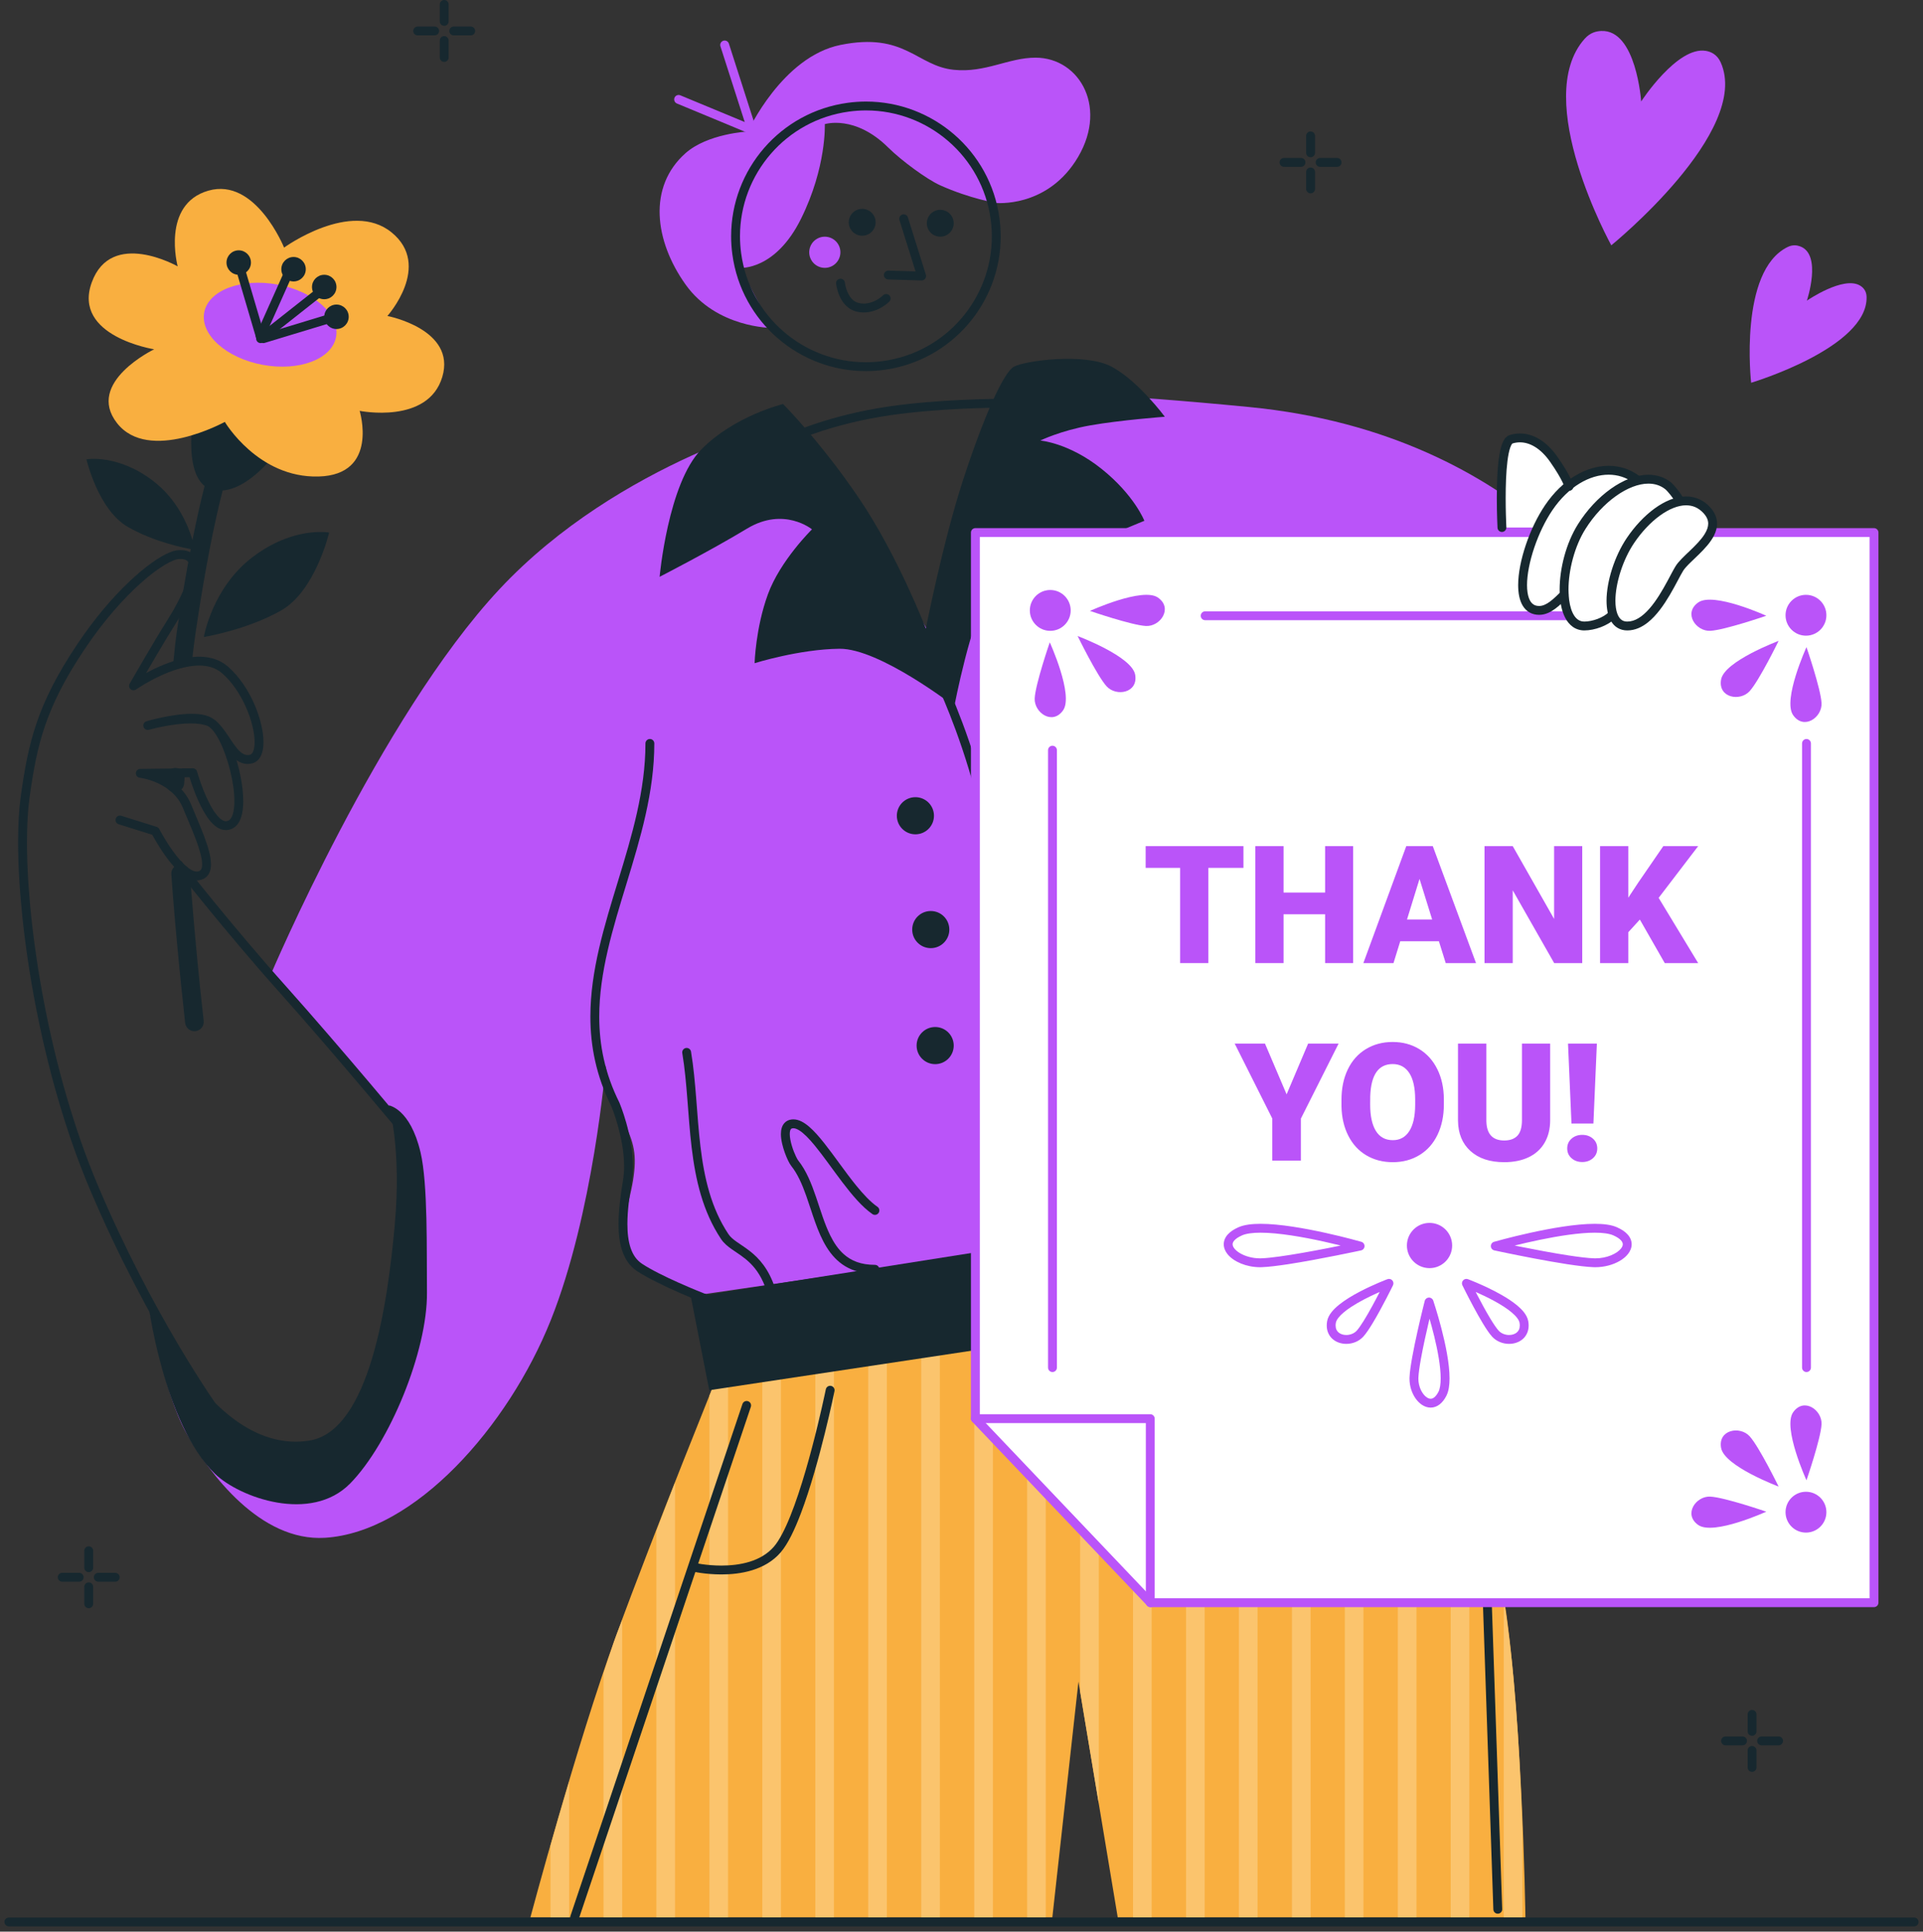 <svg width="217" height="218" viewBox="0 0 217 218" fill="none" xmlns="http://www.w3.org/2000/svg">
<rect x="0" y="0" width="217" height="218" fill="#333333" stroke="none"/>
<path d="M1 217.411H216C216.276 217.411 216.5 217.187 216.5 216.91C216.5 216.634 216.276 216.41 216 216.41H1C0.724 216.41 0.5 216.634 0.5 216.91C0.5 217.187 0.724 217.411 1 217.411Z" fill="#17282F"/>
<path d="M147.391 15.335V17.249C147.391 17.525 147.615 17.75 147.891 17.75C148.168 17.75 148.392 17.525 148.392 17.249V15.335C148.392 15.059 148.168 14.835 147.891 14.835C147.615 14.835 147.391 15.059 147.391 15.335Z" fill="#17282F"/>
<path d="M147.391 19.407V21.321C147.391 21.597 147.615 21.822 147.891 21.822C148.168 21.822 148.392 21.597 148.392 21.321V19.407C148.392 19.131 148.168 18.907 147.891 18.907C147.615 18.907 147.391 19.131 147.391 19.407Z" fill="#17282F"/>
<path d="M144.895 18.829H146.809C147.086 18.829 147.31 18.604 147.31 18.328C147.31 18.051 147.086 17.828 146.809 17.828H144.895C144.619 17.828 144.395 18.051 144.395 18.328C144.395 18.604 144.619 18.829 144.895 18.829Z" fill="#17282F"/>
<path d="M148.969 18.829H150.883C151.159 18.829 151.383 18.604 151.383 18.328C151.383 18.051 151.159 17.828 150.883 17.828H148.969C148.693 17.828 148.469 18.051 148.469 18.328C148.469 18.604 148.693 18.829 148.969 18.829Z" fill="#17282F"/>
<path d="M197.211 193.483V195.397C197.211 195.673 197.435 195.897 197.711 195.897C197.988 195.897 198.212 195.673 198.212 195.397V193.483C198.212 193.207 197.988 192.982 197.711 192.982C197.435 192.982 197.211 193.207 197.211 193.483Z" fill="#17282F"/>
<path d="M197.211 197.554V199.468C197.211 199.745 197.435 199.969 197.711 199.969C197.988 199.969 198.212 199.745 198.212 199.468V197.554C198.212 197.277 197.988 197.054 197.711 197.054C197.435 197.054 197.211 197.277 197.211 197.554Z" fill="#17282F"/>
<path d="M194.719 196.976H196.633C196.909 196.976 197.133 196.751 197.133 196.475C197.133 196.199 196.909 195.975 196.633 195.975H194.719C194.443 195.975 194.219 196.199 194.219 196.475C194.219 196.751 194.443 196.976 194.719 196.976Z" fill="#17282F"/>
<path d="M198.79 196.976H200.703C200.98 196.976 201.204 196.751 201.204 196.475C201.204 196.199 200.98 195.975 200.703 195.975H198.79C198.513 195.975 198.289 196.199 198.289 196.475C198.289 196.751 198.513 196.976 198.79 196.976Z" fill="#17282F"/>
<path d="M9.512 175.015V176.929C9.512 177.206 9.736 177.429 10.012 177.429C10.289 177.429 10.513 177.206 10.513 176.929V175.015C10.513 174.739 10.289 174.515 10.012 174.515C9.736 174.515 9.512 174.739 9.512 175.015Z" fill="#17282F"/>
<path d="M9.512 179.087V181.001C9.512 181.277 9.736 181.501 10.012 181.501C10.289 181.501 10.513 181.277 10.513 181.001V179.087C10.513 178.81 10.289 178.586 10.012 178.586C9.736 178.586 9.512 178.81 9.512 179.087Z" fill="#17282F"/>
<path d="M7.02 178.508H8.934C9.21 178.508 9.434 178.284 9.434 178.008C9.434 177.732 9.21 177.507 8.934 177.507H7.02C6.744 177.507 6.52 177.732 6.52 178.008C6.52 178.284 6.744 178.508 7.02 178.508Z" fill="#17282F"/>
<path d="M11.09 178.508H13.004C13.281 178.508 13.505 178.284 13.505 178.008C13.505 177.732 13.281 177.507 13.004 177.507H11.09C10.814 177.507 10.59 177.732 10.59 178.008C10.59 178.284 10.814 178.508 11.09 178.508Z" fill="#17282F"/>
<path d="M49.625 0.501V2.414C49.625 2.691 49.849 2.915 50.126 2.915C50.402 2.915 50.626 2.691 50.626 2.414V0.501C50.626 0.224 50.402 5.10216e-05 50.126 5.10216e-05C49.849 5.10216e-05 49.625 0.224 49.625 0.501Z" fill="#17282F"/>
<path d="M49.625 4.572V6.486C49.625 6.762 49.849 6.986 50.126 6.986C50.402 6.986 50.626 6.762 50.626 6.486V4.572C50.626 4.296 50.402 4.072 50.126 4.072C49.849 4.072 49.625 4.296 49.625 4.572Z" fill="#17282F"/>
<path d="M47.133 3.994H49.047C49.323 3.994 49.547 3.769 49.547 3.493C49.547 3.217 49.323 2.993 49.047 2.993H47.133C46.857 2.993 46.633 3.217 46.633 3.493C46.633 3.769 46.857 3.994 47.133 3.994Z" fill="#17282F"/>
<path d="M51.204 3.994H53.118C53.394 3.994 53.618 3.769 53.618 3.493C53.618 3.217 53.394 2.993 53.118 2.993H51.204C50.927 2.993 50.703 3.217 50.703 3.493C50.703 3.769 50.927 3.994 51.204 3.994Z" fill="#17282F"/>
<path d="M192.498 5.74C189.26 5.194 185.197 11.451 185.197 11.451C185.197 11.451 184.646 3.309 180.683 3.496C180.138 3.522 179.449 3.671 178.821 4.376C172.735 11.21 181.825 27.686 181.825 27.686C181.825 27.686 197.665 14.827 194.17 7.036C193.762 6.131 193.05 5.833 192.498 5.74Z" fill="#BA54F9"/>
<path d="M209.924 32.247C208.043 31.072 203.895 33.932 203.895 33.932C203.895 33.932 205.648 28.706 203.126 27.802C202.779 27.678 202.31 27.593 201.737 27.872C196.176 30.571 197.607 43.198 197.607 43.198C197.607 43.198 210.809 39.251 210.634 33.487C210.613 32.816 210.244 32.447 209.924 32.247Z" fill="#BA54F9"/>
<path d="M81.37 154.236C81.37 154.236 73.847 172.783 69.475 184.749C65.103 196.715 59.855 216.38 59.855 216.38H118.753L121.698 189.779L126.128 216.38H172.136C172.136 216.38 171.767 190.739 169.322 178.102C166.878 165.465 158.843 143.789 158.843 143.789L81.37 154.236Z" fill="#F9AF40"/>
<mask id="mask0_1715_11789" style="mask-type:luminance" maskUnits="userSpaceOnUse" x="69" y="144" width="103" height="60">
<path d="M123.994 203.575L121.89 190.967V190.919L123.994 203.553V203.575ZM171.265 195.421C171.139 193.554 170.996 191.675 170.832 189.83C171.001 191.693 171.144 193.567 171.265 195.421ZM69.258 185.353C69.329 185.147 69.4 184.947 69.471 184.753C69.524 184.609 69.582 184.454 69.643 184.295C69.587 184.448 69.532 184.599 69.477 184.749C69.404 184.948 69.331 185.15 69.258 185.353ZM81.116 154.866C81.268 154.488 81.371 154.229 81.371 154.229L82.104 154.137L81.372 154.236C81.372 154.236 81.282 154.457 81.116 154.866ZM86.023 153.609V153.604L88.127 153.325L86.023 153.609ZM92.006 152.802V152.799L93.698 152.574L92.006 152.802ZM97.973 151.998V151.993L100.035 151.719L97.973 151.998ZM103.956 151.19V151.188L105.289 151.011L103.956 151.19ZM109.939 150.383L110.621 150.292L109.939 150.384M115.906 149.579V149.577L117.068 149.422L115.906 149.579ZM121.89 148.772L122.348 148.711L121.89 148.772M127.856 147.966L128.663 147.859L127.856 147.968M133.84 147.161L133.916 147.151L133.84 147.161M139.806 146.355L140.255 146.296L139.806 146.356M151.756 144.744L152.042 144.706L151.756 144.745" fill="white"/>
</mask>
<g mask="url(#mask0_1715_11789)">
<path d="M69.258 203.575H171.265V144.706H69.258V203.575Z" fill="white"/>
</g>
<path d="M171.792 216.379H169.688V180.414C170.167 183.418 170.538 186.609 170.83 189.83C170.994 191.675 171.137 193.554 171.263 195.421C171.513 199.218 171.673 202.931 171.792 206.302V216.379ZM165.809 216.379H163.705V157.944C164.415 160.125 165.114 162.407 165.809 164.716V216.379ZM159.842 216.379H157.738V143.939L158.839 143.791C158.839 143.791 159.648 146.133 159.842 146.667V216.379ZM153.859 216.379H151.755V144.744L152.041 144.706L153.859 144.465V216.379ZM147.892 216.379H145.788V145.549L147.892 145.27V216.379ZM141.909 216.379H139.805V146.355L140.253 146.296L141.909 146.075V216.379ZM135.942 216.379H133.838V147.16L133.914 147.15L135.942 146.881V216.379ZM129.959 216.379H127.855V147.966L128.661 147.859L129.959 147.686V216.379ZM118.008 216.379H115.905V149.579L117.067 149.422L118.008 149.297V216.379ZM112.042 216.379H109.938V150.382L110.62 150.292L112.042 150.103V216.379ZM106.059 216.379H103.954V151.19L105.287 151.011L106.059 150.908V216.379ZM100.075 216.379H97.971V151.997L100.034 151.719L100.075 151.714V216.379ZM94.108 216.379H92.004V152.802L93.696 152.574L94.108 152.519V216.379ZM88.126 216.379H86.022V153.609L88.126 153.325V216.379ZM82.158 216.379H80.054V157.516C80.266 156.991 80.796 155.664 81.115 154.866C81.281 154.457 81.37 154.236 81.37 154.236L82.102 154.137L82.158 154.13V216.379ZM76.175 216.379H74.071V172.787C74.806 170.895 75.472 169.098 76.175 167.313V216.379ZM70.209 216.379H68.104V188.846C68.491 187.703 68.877 186.451 69.256 185.353C69.329 185.15 69.402 184.948 69.475 184.749C69.53 184.599 69.586 184.448 69.641 184.295C69.826 183.815 70.038 183.289 70.209 182.83V216.379ZM64.225 216.379H62.121V208.275C62.83 205.752 63.251 204.352 64.225 201.075V216.379ZM123.992 203.553L121.888 190.919V148.771L122.346 148.71L123.992 148.492V203.553Z" fill="#FBC46D"/>
<path d="M83.78 158.455L64.374 216.22C64.286 216.482 64.427 216.766 64.689 216.854C64.951 216.942 65.235 216.801 65.322 216.539L84.729 158.774C84.817 158.512 84.676 158.228 84.414 158.14C84.152 158.052 83.868 158.193 83.78 158.455Z" fill="#17282F"/>
<path d="M78.133 177.356C78.157 177.361 79.565 177.688 81.404 177.688C82.477 177.688 83.698 177.577 84.882 177.212C86.064 176.848 87.217 176.222 88.103 175.19C88.931 174.217 89.678 172.628 90.39 170.754C92.51 165.146 94.165 157.011 94.169 156.999C94.224 156.727 94.049 156.463 93.778 156.408C93.507 156.353 93.243 156.528 93.188 156.798C93.188 156.799 93.143 157.021 93.056 157.421C92.755 158.822 91.959 162.381 90.913 165.96C90.391 167.749 89.806 169.544 89.193 171.07C88.584 172.594 87.933 173.855 87.343 174.538C86.609 175.394 85.641 175.93 84.587 176.256C83.536 176.581 82.407 176.688 81.404 176.688C80.544 176.688 79.777 176.61 79.228 176.532C78.953 176.494 78.734 176.455 78.584 176.426C78.509 176.412 78.451 176.4 78.413 176.392L78.371 176.383L78.36 176.381C78.091 176.318 77.822 176.485 77.759 176.755C77.697 177.024 77.864 177.293 78.133 177.356Z" fill="#17282F"/>
<path d="M167.34 181.018L168.516 215.495C168.525 215.771 168.756 215.987 169.033 215.978C169.309 215.968 169.526 215.737 169.516 215.461L168.341 180.984C168.331 180.707 168.099 180.491 167.823 180.501C167.547 180.51 167.331 180.741 167.34 181.018Z" fill="#17282F"/>
<path d="M89.456 49.874L89.501 49.853C89.984 49.634 94.241 47.761 100.478 46.859C105.897 46.075 112.012 45.999 114.102 46C114.584 46 114.849 46.004 114.85 46.004C115.126 46.008 115.353 45.786 115.357 45.51C115.361 45.234 115.141 45.007 114.864 45.003C114.862 45.003 114.589 44.999 114.102 44.999C111.986 44.999 105.845 45.072 100.335 45.868C93.543 46.852 89.061 48.954 89.03 48.968C88.78 49.086 88.672 49.384 88.79 49.634C88.907 49.884 89.205 49.992 89.456 49.874Z" fill="#17282F"/>
<path d="M89.671 47.168C89.671 47.168 69.89 52.012 56.355 66.503C42.82 80.994 30.496 110.128 30.496 110.128L44.086 125.266C44.086 125.266 47.282 133.554 45.25 143.251C43.218 152.948 41.719 161.571 35.957 164.055C25.98 168.356 16.672 146.746 16.672 146.746C16.672 146.746 18.425 157.168 21.031 161.738C23.637 166.308 29.355 174.007 36.677 173.551C46.793 172.922 57.331 161.046 62.148 149.004C66.965 136.963 68.341 120.277 68.341 120.277C68.341 120.277 68.814 123.542 70.219 126.263C71.624 128.985 71.876 130.405 71.437 133.215C70.999 136.024 69.341 139.948 71.887 142.943C74.433 145.939 79.701 146.019 79.701 146.019L159.216 134.419L147.29 74.596L184.223 70.749C184.223 70.749 172.681 49.012 140.943 45.935C109.203 42.857 113.627 45.55 113.627 45.55L105.163 71.903C105.163 71.903 100.739 64.594 97.662 59.977C94.584 55.36 89.671 47.168 89.671 47.168Z" fill="#BA54F9"/>
<path d="M88.366 45.598C88.366 45.598 82.85 46.931 79.117 50.751C75.383 54.571 74.434 65.098 74.434 65.098C74.434 65.098 80.134 62.175 84.302 59.657C88.469 57.139 91.628 59.74 91.628 59.74C91.628 59.74 88.039 63.26 86.65 67.08C85.26 70.9 85.152 74.847 85.152 74.847C85.152 74.847 90.209 73.262 94.732 73.217C99.254 73.171 107.689 79.708 107.689 79.708C107.689 79.708 109.618 69.728 111.441 67.471C113.264 65.214 129.136 58.776 129.136 58.776C129.136 58.776 128.015 55.891 124.323 52.93C120.631 49.969 117.394 49.72 117.394 49.72C117.394 49.72 119.654 48.605 123.031 48.008C126.407 47.411 131.444 47.033 131.444 47.033C131.444 47.033 128.453 42.989 125.44 41.382C122.428 39.775 115.637 40.716 114.419 41.382C113.2 42.05 110.902 47.324 108.645 54.27C106.387 61.216 104.477 70.939 104.477 70.939C104.477 70.939 101.318 62.723 96.977 56.298C92.636 49.874 88.366 45.598 88.366 45.598Z" fill="#17282F"/>
<path d="M43.868 124.749C43.868 124.749 45.336 129.461 44.544 138.268C43.753 147.074 41.71 161.517 34.896 162.586C23.852 164.318 16.672 146.746 16.672 146.746C16.672 146.746 18.399 160.651 24.266 166.336C27.024 169.009 35.091 171.937 39.52 167.416C43.95 162.895 48.243 152.483 48.18 145.87C48.134 141.101 48.299 133.64 47.455 130.049C46.286 125.08 43.868 124.749 43.868 124.749Z" fill="#17282F"/>
<path d="M20.305 97.552C19.726 97.596 19.291 98.09 19.335 98.669C19.393 99.433 19.439 100.201 19.5 100.955C19.804 104.757 20.143 108.287 20.469 111.458C20.584 112.569 20.891 115.406 20.896 115.453C20.966 116.029 21.487 116.442 22.064 116.373C22.64 116.304 23.053 115.783 22.984 115.206C22.979 115.162 22.67 112.348 22.557 111.245C22.232 108.089 21.906 104.576 21.603 100.79C21.543 100.039 21.48 99.281 21.423 98.522C21.379 97.943 20.884 97.508 20.305 97.552Z" fill="#17282F"/>
<path d="M19.863 86.671C19.284 86.632 18.784 87.077 18.746 87.657C18.733 87.854 18.716 88.045 18.696 88.249C18.641 88.827 19.055 89.344 19.633 89.399C20.212 89.454 20.729 89.024 20.784 88.446C20.805 88.223 20.819 88.006 20.833 87.788C20.872 87.209 20.443 86.709 19.863 86.671Z" fill="#17282F"/>
<path d="M36.449 60.042C35.102 59.998 31.976 60.238 28.525 62.853C23.925 66.338 23.002 71.893 23.002 71.893C23.002 71.893 27.823 71.109 31.715 68.902C35.606 66.694 37.139 60.107 37.139 60.107C37.139 60.107 36.897 60.056 36.449 60.042ZM22.033 45.495C22.033 45.495 20.481 52.766 23.085 54.847C22.647 56.564 22.181 58.637 21.72 60.946C21.241 59.348 20.056 56.378 17.233 54.239C13.238 51.212 9.754 51.839 9.754 51.839C9.754 51.839 11.076 57.566 14.455 59.483C17.492 61.205 20.805 61.836 21.523 61.965C21.025 64.558 20.516 67.509 19.994 71.022C19.824 72.166 19.687 73.388 19.567 74.671L21.654 74.868C21.771 73.621 21.918 72.439 22.082 71.334C23.154 64.113 24.17 59.097 25.123 55.357C28.911 55.046 32.421 49.39 32.421 49.39L22.033 45.495Z" fill="#17282F"/>
<path d="M32.057 27.944C32.057 27.944 28.841 19.976 23.506 21.519C18.171 23.062 20.049 30.061 20.049 30.061C20.049 30.061 12.553 25.794 10.351 31.88C8.148 37.967 17.398 39.42 17.398 39.42C17.398 39.42 9.619 43.152 13.198 47.743C16.777 52.334 25.37 47.616 25.37 47.616C25.37 47.616 29.113 53.965 35.957 53.778C42.801 53.591 40.584 46.368 40.584 46.368C40.584 46.368 48.304 47.928 49.91 42.54C51.515 37.152 43.716 35.66 43.716 35.66C43.716 35.66 48.798 29.98 44.19 26.23C39.582 22.48 32.057 27.944 32.057 27.944Z" fill="#F9AF40"/>
<path d="M23.044 35.265C23.508 32.764 27.216 31.353 31.324 32.116C35.433 32.879 38.387 35.525 37.923 38.026C37.459 40.529 33.752 41.938 29.643 41.175C25.534 40.413 22.58 37.766 23.044 35.265Z" fill="#BA54F9"/>
<path d="M26.513 30.026L28.886 38.085C28.964 38.35 29.242 38.502 29.507 38.424C29.772 38.346 29.924 38.068 29.846 37.802L27.473 29.744C27.395 29.479 27.116 29.327 26.851 29.405C26.586 29.483 26.435 29.761 26.513 30.026Z" fill="#17282F"/>
<path d="M32.285 30.178L28.907 37.74C28.794 37.992 28.907 38.288 29.16 38.401C29.412 38.514 29.708 38.4 29.821 38.148L33.199 30.587C33.312 30.334 33.199 30.039 32.947 29.925C32.694 29.813 32.398 29.926 32.285 30.178Z" fill="#17282F"/>
<path d="M29.717 38.612L36.39 33.346C36.607 33.175 36.644 32.86 36.473 32.643C36.302 32.426 35.987 32.389 35.77 32.56L29.097 37.826C28.88 37.997 28.843 38.312 29.014 38.529C29.185 38.746 29.5 38.783 29.717 38.612Z" fill="#17282F"/>
<path d="M29.872 38.698L38.007 36.231C38.272 36.151 38.422 35.872 38.341 35.608C38.261 35.343 37.982 35.194 37.717 35.274L29.582 37.74C29.317 37.821 29.168 38.1 29.248 38.364C29.328 38.629 29.608 38.778 29.872 38.698Z" fill="#17282F"/>
<path d="M25.559 29.631C25.559 28.869 26.176 28.251 26.939 28.251C27.701 28.251 28.319 28.869 28.319 29.631C28.319 30.393 27.701 31.011 26.939 31.011C26.176 31.011 25.559 30.393 25.559 29.631Z" fill="#17282F"/>
<path d="M31.746 30.383C31.746 29.62 32.364 29.003 33.126 29.003C33.888 29.003 34.506 29.62 34.506 30.383C34.506 31.145 33.888 31.763 33.126 31.763C32.364 31.763 31.746 31.145 31.746 30.383Z" fill="#17282F"/>
<path d="M35.207 32.391C35.207 31.629 35.825 31.011 36.587 31.011C37.349 31.011 37.968 31.629 37.968 32.391C37.968 33.154 37.349 33.772 36.587 33.772C35.825 33.772 35.207 33.154 35.207 32.391Z" fill="#17282F"/>
<path d="M36.59 35.752C36.59 34.991 37.208 34.372 37.97 34.372C38.732 34.372 39.35 34.991 39.35 35.752C39.35 36.515 38.732 37.132 37.97 37.132C37.208 37.132 36.59 36.515 36.59 35.752Z" fill="#17282F"/>
<path d="M46.464 127.873C46.462 127.87 38.557 118.347 32.322 111.367C29.216 107.89 26.275 104.371 24.111 101.722C23.029 100.399 22.142 99.291 21.525 98.516C21.217 98.129 20.976 97.824 20.812 97.617C20.649 97.408 20.563 97.299 20.563 97.298C20.393 97.08 20.079 97.041 19.861 97.212C19.643 97.381 19.604 97.695 19.774 97.914C19.778 97.919 25.335 105.047 31.575 112.033C34.683 115.513 38.214 119.634 40.967 122.884C42.343 124.509 43.525 125.916 44.363 126.917C44.782 127.417 45.115 127.816 45.343 128.09C45.571 128.364 45.694 128.512 45.694 128.512C45.87 128.725 46.186 128.754 46.399 128.577C46.611 128.401 46.641 128.086 46.464 127.873Z" fill="#17282F"/>
<path d="M25.31 159.811C25.31 159.811 25.282 159.773 25.225 159.694C24.369 158.508 17.232 148.426 11.043 133.78C5.548 120.785 3.041 104.786 3.044 95.024C3.044 93.089 3.142 91.4 3.332 90.037C3.752 87.013 4.199 84.485 5.088 81.889C5.978 79.293 7.312 76.616 9.527 73.298C11.736 69.989 14.044 67.435 15.998 65.707C16.974 64.843 17.863 64.187 18.597 63.748C18.963 63.529 19.291 63.364 19.565 63.256C19.839 63.146 20.06 63.095 20.196 63.089C20.251 63.086 20.304 63.085 20.354 63.085C20.588 63.084 20.765 63.117 20.894 63.163C21.086 63.237 21.177 63.323 21.256 63.459C21.333 63.597 21.384 63.806 21.383 64.086C21.384 64.446 21.299 64.908 21.146 65.411C20.689 66.929 19.639 68.801 18.902 69.963C17.348 72.422 14.635 77.153 14.633 77.156C14.517 77.359 14.557 77.617 14.73 77.775C14.903 77.933 15.163 77.949 15.355 77.814L15.395 77.787C15.605 77.643 16.622 76.966 17.968 76.331C19.313 75.693 20.99 75.109 22.47 75.113C23.456 75.115 24.333 75.358 25.049 75.972C26.172 76.938 27.106 78.346 27.746 79.788C28.388 81.228 28.734 82.706 28.732 83.757C28.733 84.225 28.661 84.604 28.553 84.837C28.499 84.954 28.44 85.033 28.383 85.085C28.325 85.137 28.272 85.166 28.196 85.185H28.196C28.102 85.207 28.017 85.217 27.937 85.217C27.653 85.215 27.4 85.099 27.102 84.835C26.661 84.445 26.213 83.742 25.73 83.02C25.241 82.299 24.713 81.548 23.963 81.064C23.322 80.664 22.507 80.564 21.64 80.558C20.479 80.559 19.213 80.771 18.226 80.98C17.24 81.189 16.537 81.397 16.529 81.4C16.265 81.478 16.114 81.756 16.19 82.019C16.267 82.283 16.544 82.436 16.808 82.361C16.808 82.361 16.844 82.351 16.916 82.332C17.421 82.195 19.633 81.641 21.518 81.643C22.263 81.641 22.953 81.733 23.435 81.933C23.548 81.979 23.704 82.086 23.872 82.261C24.169 82.565 24.497 83.063 24.802 83.676C25.726 85.517 26.453 88.39 26.448 90.409C26.449 91.019 26.381 91.549 26.256 91.929C26.194 92.119 26.118 92.271 26.038 92.381C25.958 92.491 25.878 92.559 25.793 92.604C25.676 92.663 25.583 92.683 25.491 92.684C25.356 92.684 25.203 92.636 25.017 92.512C24.693 92.299 24.318 91.848 23.98 91.291C23.47 90.455 23.026 89.392 22.718 88.545C22.564 88.122 22.442 87.751 22.36 87.489C22.318 87.357 22.287 87.252 22.266 87.181C22.245 87.109 22.235 87.074 22.235 87.074C22.173 86.855 21.974 86.706 21.747 86.708L15.826 86.777C15.562 86.78 15.345 86.989 15.332 87.253C15.319 87.516 15.513 87.746 15.776 87.775L15.781 87.776C15.864 87.785 16.808 87.915 17.861 88.413C18.387 88.661 18.94 89 19.431 89.456C19.923 89.912 20.355 90.481 20.653 91.207C21.125 92.357 21.672 93.593 22.096 94.723C22.522 95.85 22.815 96.887 22.81 97.541C22.811 97.834 22.754 98.031 22.684 98.137C22.611 98.241 22.54 98.303 22.324 98.35L22.196 98.362C22.044 98.363 21.855 98.313 21.637 98.2C21.255 98.005 20.808 97.618 20.381 97.142C19.737 96.43 19.128 95.528 18.686 94.811C18.465 94.451 18.285 94.138 18.162 93.915C18.1 93.804 18.052 93.715 18.019 93.655C17.987 93.595 17.972 93.565 17.971 93.564C17.91 93.446 17.804 93.356 17.676 93.317L13.69 92.068C13.426 91.985 13.145 92.132 13.063 92.396C12.98 92.66 13.127 92.941 13.391 93.023L17.377 94.272L17.527 93.794L17.082 94.024C17.089 94.036 17.75 95.318 18.686 96.621C19.155 97.272 19.691 97.93 20.268 98.444C20.558 98.701 20.858 98.924 21.177 99.089C21.494 99.253 21.835 99.362 22.196 99.363C22.301 99.363 22.407 99.354 22.512 99.333H22.512C22.938 99.257 23.313 99.019 23.526 98.678C23.741 98.339 23.81 97.948 23.811 97.541C23.805 96.63 23.47 95.546 23.033 94.372C22.595 93.203 22.044 91.96 21.579 90.827C21.21 89.927 20.661 89.217 20.055 88.67C19.144 87.847 18.11 87.382 17.303 87.116C16.496 86.849 15.912 86.783 15.887 86.78L15.832 87.277L15.837 87.778L21.759 87.709L21.753 87.209L21.271 87.344C21.275 87.357 21.697 88.867 22.392 90.403C22.741 91.172 23.156 91.948 23.645 92.563C23.891 92.87 24.156 93.139 24.459 93.343C24.759 93.546 25.109 93.685 25.491 93.685C25.748 93.685 26.011 93.619 26.254 93.492C26.496 93.367 26.695 93.181 26.85 92.967C27.082 92.643 27.225 92.255 27.318 91.826C27.409 91.396 27.448 90.919 27.449 90.409C27.447 88.701 27.009 86.6 26.363 84.802C26.038 83.904 25.663 83.084 25.249 82.425C25.041 82.095 24.824 81.805 24.591 81.564C24.357 81.324 24.106 81.129 23.816 81.008C23.136 80.73 22.339 80.644 21.518 80.642C19.159 80.646 16.557 81.394 16.534 81.398L16.671 81.88L16.813 82.36C16.813 82.36 16.852 82.348 16.929 82.326C17.467 82.173 19.815 81.556 21.64 81.559C22.415 81.554 23.084 81.682 23.424 81.908C23.769 82.126 24.103 82.481 24.424 82.905C24.908 83.541 25.355 84.32 25.874 84.975C26.136 85.302 26.417 85.602 26.754 85.833C27.088 86.063 27.492 86.219 27.937 86.218C28.099 86.218 28.263 86.198 28.429 86.158H28.429C28.668 86.102 28.886 85.983 29.059 85.823C29.322 85.581 29.485 85.264 29.587 84.917C29.689 84.567 29.732 84.179 29.732 83.757C29.73 82.502 29.347 80.932 28.661 79.382C27.972 77.835 26.977 76.314 25.701 75.213C24.768 74.409 23.618 74.11 22.47 74.112C20.621 74.117 18.723 74.846 17.263 75.559C15.805 76.275 14.794 76.986 14.78 76.996L15.067 77.405L15.501 77.654C15.502 77.653 15.67 77.359 15.949 76.877C16.783 75.435 18.6 72.314 19.748 70.498C20.257 69.692 20.906 68.576 21.434 67.425C21.698 66.85 21.933 66.265 22.104 65.702C22.274 65.137 22.383 64.594 22.384 64.086C22.384 63.823 22.354 63.569 22.28 63.326C22.171 62.964 21.943 62.624 21.602 62.404C21.261 62.182 20.838 62.083 20.354 62.084C20.284 62.084 20.213 62.086 20.14 62.09H20.141C19.844 62.107 19.536 62.191 19.196 62.325C18.015 62.798 16.405 63.92 14.56 65.668C12.721 67.415 10.669 69.785 8.695 72.742C6.445 76.111 5.062 78.875 4.141 81.565C3.22 84.254 2.763 86.857 2.34 89.9C2.142 91.326 2.043 93.054 2.043 95.024C2.046 104.944 4.56 121.002 10.121 134.17C16.77 149.899 24.489 160.383 24.504 160.404C24.668 160.627 24.981 160.675 25.204 160.51C25.426 160.347 25.474 160.033 25.31 159.811" fill="#17282F"/>
<path d="M105.903 77.617C105.903 77.617 105.914 77.641 105.937 77.69C106.278 78.432 109.109 84.733 110.693 92.08C111.107 93.995 111.485 97.774 111.807 102.316C112.292 109.137 112.66 117.716 112.907 124.586C113.03 128.021 113.123 131.03 113.186 133.18C113.217 134.255 113.24 135.115 113.256 135.706C113.272 136.297 113.279 136.618 113.279 136.619C113.286 136.896 113.515 137.114 113.792 137.107C114.068 137.101 114.287 136.872 114.28 136.595C114.28 136.593 114.056 127.408 113.619 117.232C113.401 112.144 113.129 106.808 112.806 102.245C112.48 97.679 112.109 93.904 111.671 91.868C109.952 83.904 106.818 77.213 106.81 77.193C106.692 76.942 106.394 76.834 106.144 76.951C105.894 77.069 105.786 77.367 105.903 77.617Z" fill="#17282F"/>
<path d="M101.203 92.064C101.203 90.907 102.142 89.968 103.298 89.968C104.456 89.968 105.394 90.907 105.394 92.064C105.394 93.221 104.456 94.159 103.298 94.159C102.142 94.159 101.203 93.221 101.203 92.064Z" fill="#17282F"/>
<path d="M102.938 104.911C102.938 103.754 103.875 102.816 105.032 102.816C106.19 102.816 107.127 103.754 107.127 104.911C107.127 106.069 106.19 107.006 105.032 107.006C103.875 107.006 102.938 106.069 102.938 104.911Z" fill="#17282F"/>
<path d="M103.434 118.002C103.434 116.845 104.371 115.907 105.528 115.907C106.685 115.907 107.623 116.845 107.623 118.002C107.623 119.159 106.685 120.098 105.528 120.098C104.371 120.098 103.434 119.159 103.434 118.002Z" fill="#17282F"/>
<path d="M76.991 118.851C77.548 122.186 77.614 125.863 78.046 129.49C78.48 133.116 79.283 136.707 81.37 139.841C81.69 140.318 82.116 140.659 82.562 140.976C83.237 141.45 83.976 141.882 84.672 142.575C85.368 143.267 86.034 144.216 86.533 145.764C86.618 146.027 86.9 146.172 87.163 146.087C87.426 146.002 87.571 145.721 87.486 145.457C86.769 143.211 85.635 141.98 84.579 141.167C84.053 140.759 83.552 140.45 83.14 140.158C82.726 139.866 82.409 139.596 82.203 139.286C80.248 136.354 79.465 132.934 79.04 129.372C78.614 125.811 78.55 122.124 77.978 118.687C77.933 118.415 77.675 118.23 77.403 118.275C77.13 118.321 76.946 118.579 76.991 118.851Z" fill="#17282F"/>
<path d="M99.015 136.196C98.254 135.671 97.432 134.802 96.615 133.794C95.386 132.283 94.161 130.465 93.004 129.006C92.424 128.276 91.863 127.634 91.303 127.155C91.023 126.915 90.742 126.715 90.45 126.569C90.158 126.423 89.85 126.329 89.526 126.329C89.398 126.329 89.269 126.344 89.142 126.376C88.96 126.421 88.789 126.505 88.649 126.619C88.436 126.792 88.301 127.024 88.225 127.258C88.148 127.494 88.122 127.738 88.121 127.987C88.124 128.682 88.328 129.438 88.563 130.098C88.682 130.427 88.81 130.728 88.931 130.978C89.055 131.232 89.161 131.423 89.283 131.578C90.001 132.474 90.517 133.658 90.974 134.946C91.663 136.876 92.209 139.021 93.275 140.747C93.809 141.609 94.485 142.368 95.381 142.907C96.278 143.446 97.384 143.753 98.731 143.751C99.007 143.751 99.231 143.527 99.231 143.251C99.231 142.975 99.007 142.75 98.731 142.75C97.13 142.746 96.058 142.288 95.22 141.55C94.592 140.994 94.098 140.261 93.68 139.41C93.051 138.136 92.601 136.608 92.09 135.109C91.577 133.61 91.005 132.132 90.064 130.953C90.035 130.919 89.933 130.754 89.832 130.542C89.675 130.219 89.493 129.767 89.354 129.302C89.215 128.837 89.121 128.353 89.122 127.987C89.121 127.754 89.162 127.577 89.21 127.487C89.235 127.441 89.257 127.415 89.281 127.396C89.305 127.377 89.332 127.36 89.385 127.347C89.43 127.335 89.476 127.33 89.526 127.33C89.691 127.328 89.922 127.399 90.204 127.578C90.697 127.887 91.304 128.504 91.942 129.284C92.906 130.455 93.961 131.987 95.052 133.422C96.147 134.857 97.267 136.2 98.446 137.019C98.673 137.176 98.985 137.12 99.142 136.892C99.299 136.665 99.243 136.353 99.015 136.196Z" fill="#17282F"/>
<path d="M72.835 83.902C72.837 89.204 71.305 94.32 69.75 99.405C68.199 104.489 66.623 109.541 66.621 114.733C66.62 118.057 67.275 121.436 68.995 124.874L69.442 124.65L68.981 124.846L68.996 124.881C69.15 125.247 70.429 128.5 70.425 131.618C70.425 132.146 70.388 132.669 70.307 133.173C70.039 134.821 69.799 136.546 69.799 138.141C69.799 139.238 69.911 140.276 70.225 141.192C70.536 142.106 71.066 142.908 71.881 143.45C73.16 144.3 75.138 145.228 76.815 145.959C78.49 146.689 79.853 147.211 79.858 147.213C80.116 147.312 80.406 147.183 80.504 146.925C80.603 146.667 80.474 146.377 80.216 146.278C80.216 146.278 80.133 146.247 79.982 146.187C79.45 145.978 78.08 145.432 76.583 144.763C75.087 144.096 73.456 143.298 72.436 142.617C71.835 142.215 71.436 141.632 71.171 140.867C70.909 140.104 70.799 139.168 70.799 138.141C70.799 136.646 71.029 134.964 71.294 133.334C71.387 132.768 71.426 132.191 71.426 131.618C71.425 129.816 71.043 128.037 70.665 126.699C70.287 125.363 69.909 124.469 69.903 124.456L69.89 124.427C68.244 121.132 67.623 117.927 67.622 114.733C67.62 109.748 69.151 104.785 70.707 99.697C72.26 94.61 73.835 89.399 73.836 83.902C73.836 83.625 73.612 83.401 73.336 83.401C73.059 83.401 72.835 83.625 72.835 83.902Z" fill="#17282F"/>
<path d="M93.075 14.012C93.075 14.012 93.288 18.839 90.39 24.69C87.493 30.54 83.539 30.23 83.539 30.23L87.095 37.01C87.095 37.01 80.864 37.03 77.362 32.111C73.859 27.192 73.085 21.095 77.338 17.304C79.851 15.064 84.4 14.842 84.4 14.842C84.4 14.842 88.246 6.411 94.835 5.073C102.124 3.592 103.437 7.446 107.622 7.877C111.195 8.244 113.801 6.507 116.848 6.507C121.904 6.507 125.224 12.36 121.317 18.261C117.882 23.45 112.424 22.905 112.424 22.905C112.424 22.905 109.518 22.445 106.106 20.919C104.589 20.241 101.692 18.101 100.245 16.664C96.468 12.913 93.075 14.012 93.075 14.012Z" fill="#BA54F9"/>
<path d="M81.297 5.226L84.83 16.241C84.914 16.504 85.196 16.649 85.459 16.565C85.723 16.48 85.867 16.199 85.783 15.936L82.25 4.92C82.166 4.657 81.884 4.512 81.621 4.596C81.358 4.681 81.213 4.963 81.297 5.226Z" fill="#BA54F9"/>
<path d="M76.387 11.682L85.116 15.304C85.371 15.41 85.664 15.289 85.77 15.033C85.876 14.778 85.755 14.485 85.5 14.38L76.77 10.757C76.515 10.651 76.222 10.772 76.116 11.028C76.011 11.283 76.132 11.576 76.387 11.682Z" fill="#BA54F9"/>
<path d="M91.349 28.135C91.535 27.181 92.458 26.559 93.412 26.745C94.365 26.931 94.987 27.854 94.801 28.808C94.616 29.761 93.693 30.384 92.739 30.198C91.786 30.012 91.163 29.088 91.349 28.135Z" fill="#BA54F9"/>
<path d="M112.289 24.694L112.785 24.626C111.748 16.997 105.226 11.462 97.733 11.462C97.051 11.462 96.361 11.508 95.668 11.602C88.039 12.639 82.504 19.161 82.504 26.654C82.503 27.335 82.549 28.025 82.644 28.719C83.68 36.348 90.203 41.883 97.696 41.883C98.377 41.883 99.067 41.837 99.761 41.743C107.39 40.706 112.925 34.183 112.925 26.691C112.925 26.009 112.879 25.32 112.785 24.626L112.289 24.694L111.793 24.761C111.881 25.41 111.924 26.054 111.924 26.691C111.924 33.687 106.753 39.784 99.626 40.751C98.977 40.839 98.333 40.882 97.696 40.882C90.7 40.882 84.602 35.711 83.635 28.584C83.547 27.935 83.505 27.291 83.504 26.654C83.504 19.658 88.676 13.56 95.802 12.594C96.451 12.505 97.096 12.463 97.733 12.463C104.729 12.462 110.827 17.634 111.793 24.761L112.289 24.694Z" fill="#17282F"/>
<path d="M98.783 25.378C98.944 24.555 98.407 23.759 97.584 23.599C96.763 23.439 95.966 23.976 95.806 24.798C95.645 25.62 96.182 26.417 97.005 26.577C97.827 26.737 98.623 26.2 98.783 25.378Z" fill="#17282F"/>
<path d="M107.592 25.485C107.752 24.663 107.215 23.866 106.393 23.706C105.571 23.546 104.775 24.083 104.614 24.905C104.454 25.728 104.991 26.524 105.814 26.684C106.635 26.844 107.432 26.308 107.592 25.485Z" fill="#17282F"/>
<path d="M101.499 24.839L103.313 30.63L100.257 30.541C99.981 30.533 99.75 30.75 99.742 31.026C99.734 31.302 99.952 31.533 100.228 31.541L103.986 31.652C104.149 31.656 104.302 31.583 104.4 31.453C104.498 31.324 104.527 31.157 104.478 31.002L102.454 24.54C102.371 24.276 102.091 24.129 101.827 24.212C101.563 24.295 101.416 24.576 101.499 24.839Z" fill="#17282F"/>
<path d="M99.64 33.337L99.721 33.416L99.641 33.336L99.64 33.337L99.721 33.416L99.641 33.336C99.631 33.347 99.386 33.588 98.993 33.818C98.599 34.048 98.065 34.262 97.469 34.261C97.309 34.261 97.142 34.246 96.971 34.212C96.629 34.142 96.375 33.986 96.157 33.769C95.832 33.447 95.615 32.975 95.493 32.581C95.432 32.385 95.393 32.21 95.37 32.087C95.359 32.026 95.352 31.977 95.347 31.945L95.343 31.911L95.342 31.904L95.292 31.91L95.342 31.905V31.904L95.292 31.91L95.342 31.905C95.314 31.63 95.068 31.429 94.793 31.458C94.518 31.486 94.318 31.732 94.346 32.006C94.35 32.037 94.414 32.675 94.732 33.398C94.892 33.758 95.118 34.143 95.449 34.476C95.778 34.808 96.223 35.084 96.774 35.193C97.013 35.241 97.246 35.263 97.469 35.263C98.332 35.261 99.047 34.952 99.546 34.653C100.045 34.353 100.335 34.057 100.356 34.037C100.55 33.839 100.546 33.522 100.348 33.329C100.151 33.136 99.834 33.139 99.64 33.337Z" fill="#17282F"/>
<path d="M77.973 146.408L80.036 156.898L159.89 144.865L158.672 133.661L77.973 146.408Z" fill="#17282F"/>
<path d="M110.07 60.102H211.475V180.876H129.827L110.07 160.108V60.102Z" fill="white"/>
<path d="M110.067 60.102V60.603H210.971V180.375H130.301V160.106C130.301 159.974 130.248 159.845 130.155 159.752C130.062 159.659 129.933 159.606 129.801 159.606H110.567V60.102H110.067H109.566V160.106C109.566 160.238 109.62 160.367 109.713 160.46C109.806 160.553 109.935 160.607 110.067 160.607H129.3V180.876C129.3 181.008 129.354 181.136 129.447 181.229C129.54 181.323 129.669 181.376 129.801 181.376H211.471C211.603 181.376 211.732 181.323 211.825 181.229C211.918 181.136 211.972 181.008 211.972 180.876V60.102C211.972 59.971 211.918 59.842 211.825 59.748C211.732 59.655 211.603 59.602 211.471 59.602H110.067C109.935 59.602 109.806 59.655 109.713 59.748C109.62 59.842 109.566 59.971 109.566 60.102H110.067Z" fill="#BA54F9"/>
<path d="M109.708 160.452L129.465 181.221C129.656 181.421 129.973 181.428 130.173 181.238C130.373 181.047 130.381 180.731 130.19 180.531L110.433 159.763C110.243 159.562 109.926 159.554 109.726 159.745C109.526 159.935 109.518 160.252 109.708 160.452Z" fill="#BA54F9"/>
<path d="M118.266 84.663V154.346C118.266 154.622 118.489 154.846 118.766 154.846C119.042 154.846 119.267 154.622 119.267 154.346V84.663C119.267 84.387 119.042 84.162 118.766 84.162C118.489 84.162 118.266 84.387 118.266 84.663Z" fill="#BA54F9"/>
<path d="M185.904 68.994H135.997C135.72 68.994 135.496 69.218 135.496 69.495C135.496 69.771 135.72 69.995 135.997 69.995H185.904C186.18 69.995 186.404 69.771 186.404 69.495C186.404 69.218 186.18 68.994 185.904 68.994Z" fill="#BA54F9"/>
<path d="M203.352 83.902V154.346C203.352 154.622 203.576 154.846 203.852 154.846C204.128 154.846 204.353 154.622 204.353 154.346V83.902C204.353 83.625 204.128 83.401 203.852 83.401C203.576 83.401 203.352 83.625 203.352 83.902Z" fill="#BA54F9"/>
<path d="M116.211 68.891C116.211 67.618 117.243 66.586 118.516 66.586C119.789 66.586 120.821 67.618 120.821 68.891C120.821 70.164 119.789 71.196 118.516 71.196C117.243 71.196 116.211 70.164 116.211 68.891Z" fill="#BA54F9"/>
<path d="M122.996 68.947C122.996 68.947 128.944 66.235 130.668 67.441C132.393 68.646 130.93 70.73 129.313 70.648C127.695 70.564 122.996 68.947 122.996 68.947Z" fill="#BA54F9"/>
<path d="M118.461 72.49C118.461 72.49 121.173 78.437 119.967 80.162C118.761 81.887 116.678 80.423 116.76 78.806C116.843 77.188 118.461 72.49 118.461 72.49Z" fill="#BA54F9"/>
<path d="M121.605 71.783C121.605 71.783 127.729 74.07 128.096 76.143C128.462 78.215 125.955 78.653 124.87 77.451C123.785 76.249 121.605 71.783 121.605 71.783Z" fill="#BA54F9"/>
<path d="M165.473 144.836L165.298 145.305L165.363 145.329C165.688 145.454 167.193 146.047 168.636 146.837C169.358 147.231 170.063 147.675 170.587 148.118C170.849 148.339 171.065 148.559 171.215 148.761C171.366 148.964 171.447 149.144 171.471 149.283C171.491 149.396 171.499 149.498 171.499 149.592C171.494 149.984 171.362 150.209 171.156 150.386C170.949 150.56 170.634 150.666 170.293 150.665C169.851 150.666 169.394 150.488 169.109 150.169C168.881 149.919 168.545 149.426 168.197 148.852C167.672 147.987 167.101 146.925 166.664 146.082C166.445 145.661 166.26 145.293 166.129 145.032C165.998 144.771 165.923 144.617 165.923 144.617L165.473 144.836L165.023 145.056C165.025 145.059 165.572 146.18 166.258 147.456C166.6 148.094 166.978 148.771 167.342 149.371C167.708 149.972 168.051 150.489 168.366 150.839C168.877 151.402 169.598 151.665 170.293 151.666C170.83 151.665 171.369 151.508 171.795 151.157C172.222 150.81 172.506 150.248 172.5 149.592C172.5 149.436 172.485 149.274 172.456 149.109C172.389 148.738 172.209 148.41 171.975 148.106C171.561 147.577 170.967 147.105 170.302 146.666C168.314 145.359 165.666 144.375 165.649 144.367C165.456 144.295 165.241 144.347 165.103 144.499C164.965 144.652 164.933 144.87 165.023 145.056L165.473 144.836Z" fill="#BA54F9"/>
<path d="M161.258 146.941L160.784 147.101C160.784 147.102 160.811 147.181 160.86 147.333C161.032 147.862 161.462 149.239 161.849 150.827C162.236 152.412 162.575 154.218 162.573 155.555C162.576 156.232 162.479 156.783 162.32 157.081C162.153 157.404 161.98 157.603 161.832 157.714C161.682 157.825 161.564 157.857 161.442 157.859C161.316 157.859 161.174 157.816 161.016 157.713C160.779 157.56 160.529 157.267 160.349 156.892C160.168 156.517 160.056 156.064 160.056 155.604L160.058 155.497C160.076 154.999 160.189 154.201 160.351 153.311C160.593 151.972 160.942 150.407 161.23 149.18C161.373 148.567 161.502 148.037 161.595 147.662C161.687 147.286 161.743 147.065 161.743 147.065L161.258 146.941L160.773 146.818C160.773 146.821 160.367 148.412 159.951 150.281C159.742 151.216 159.531 152.22 159.366 153.133C159.201 154.048 159.081 154.864 159.058 155.459C159.056 155.507 159.055 155.556 159.055 155.604C159.057 156.432 159.314 157.208 159.725 157.806C159.932 158.105 160.179 158.361 160.466 158.55C160.752 158.738 161.086 158.86 161.442 158.86C161.785 158.861 162.135 158.741 162.434 158.514C162.735 158.286 162.991 157.962 163.209 157.541C163.489 156.99 163.571 156.315 163.574 155.555C163.571 153.85 163.108 151.68 162.651 149.909C162.192 148.143 161.735 146.789 161.733 146.782C161.662 146.571 161.461 146.433 161.239 146.441C161.018 146.45 160.828 146.602 160.773 146.818L161.258 146.941Z" fill="#BA54F9"/>
<path d="M156.741 144.836L156.566 144.367C156.555 144.371 155.011 144.948 153.401 145.796C152.595 146.221 151.773 146.713 151.106 147.251C150.772 147.521 150.477 147.803 150.241 148.106C150.006 148.41 149.826 148.738 149.759 149.109C149.729 149.274 149.715 149.436 149.715 149.592C149.71 150.248 149.993 150.81 150.421 151.157C150.846 151.508 151.385 151.665 151.922 151.666C152.617 151.665 153.338 151.402 153.849 150.839C154.164 150.489 154.507 149.972 154.873 149.371C155.963 147.576 157.188 145.062 157.191 145.056C157.281 144.871 157.25 144.652 157.112 144.499C156.974 144.347 156.759 144.295 156.566 144.367L156.741 144.836L156.292 144.617C156.292 144.617 156.259 144.685 156.197 144.808C155.983 145.24 155.431 146.341 154.817 147.459C154.51 148.017 154.188 148.58 153.888 149.063C153.589 149.545 153.305 149.95 153.107 150.169C152.821 150.488 152.364 150.666 151.922 150.665C151.581 150.666 151.266 150.56 151.059 150.386C150.852 150.209 150.721 149.984 150.716 149.592C150.716 149.499 150.725 149.396 150.745 149.283C150.77 149.135 150.861 148.939 151.032 148.72C151.327 148.337 151.85 147.905 152.463 147.502C153.384 146.895 154.505 146.34 155.389 145.943C155.831 145.744 156.215 145.584 156.487 145.473C156.623 145.418 156.732 145.376 156.806 145.347C156.879 145.319 156.917 145.305 156.917 145.305L156.741 144.836Z" fill="#BA54F9"/>
<path d="M206.098 69.437C206.098 68.164 205.066 67.132 203.793 67.132C202.52 67.132 201.488 68.164 201.488 69.437C201.488 70.71 202.52 71.742 203.793 71.742C205.066 71.742 206.098 70.71 206.098 69.437Z" fill="#BA54F9"/>
<path d="M199.315 69.493C199.315 69.493 193.368 66.781 191.643 67.987C189.918 69.192 191.381 71.276 192.999 71.193C194.616 71.11 199.315 69.493 199.315 69.493Z" fill="#BA54F9"/>
<path d="M203.85 73.035C203.85 73.035 201.139 78.983 202.344 80.707C203.55 82.433 205.634 80.969 205.551 79.352C205.468 77.734 203.85 73.035 203.85 73.035Z" fill="#BA54F9"/>
<path d="M200.706 72.329C200.706 72.329 194.583 74.616 194.216 76.688C193.849 78.761 196.357 79.199 197.442 77.997C198.527 76.795 200.706 72.329 200.706 72.329Z" fill="#BA54F9"/>
<path d="M206.098 170.661C206.098 171.934 205.066 172.966 203.793 172.966C202.52 172.966 201.488 171.934 201.488 170.661C201.488 169.388 202.52 168.356 203.793 168.356C205.066 168.356 206.098 169.388 206.098 170.661Z" fill="#BA54F9"/>
<path d="M199.315 170.604C199.315 170.604 193.368 173.316 191.643 172.111C189.918 170.905 191.381 168.821 192.999 168.904C194.616 168.987 199.315 170.604 199.315 170.604Z" fill="#BA54F9"/>
<path d="M203.85 167.062C203.85 167.062 201.139 161.115 202.344 159.39C203.55 157.665 205.634 159.129 205.551 160.746C205.468 162.364 203.85 167.062 203.85 167.062Z" fill="#BA54F9"/>
<path d="M200.706 167.769C200.706 167.769 194.583 165.481 194.216 163.409C193.849 161.336 196.357 160.898 197.442 162.1C198.527 163.303 200.706 167.769 200.706 167.769Z" fill="#BA54F9"/>
<path d="M158.762 140.567C158.762 139.157 159.905 138.015 161.315 138.015C162.724 138.015 163.867 139.157 163.867 140.567C163.867 141.977 162.724 143.12 161.315 143.12C159.905 143.12 158.762 141.977 158.762 140.567Z" fill="#BA54F9"/>
<path d="M168.735 140.629L168.873 141.11C168.873 141.11 168.979 141.08 169.177 141.026C169.87 140.835 171.67 140.356 173.748 139.927C175.824 139.497 178.187 139.118 179.965 139.119C180.866 139.117 181.617 139.223 182.053 139.42C182.493 139.612 182.773 139.817 182.927 139.993C183.082 140.171 183.119 140.301 183.122 140.426C183.122 140.556 183.07 140.714 182.929 140.897C182.721 141.17 182.317 141.463 181.802 141.673C181.288 141.884 180.666 142.015 180.03 142.015C179.981 142.015 179.931 142.014 179.881 142.012C179.21 141.991 178.166 141.865 177 141.685C175.247 141.416 173.204 141.029 171.603 140.71C170.802 140.551 170.111 140.408 169.62 140.305C169.13 140.203 168.842 140.14 168.841 140.14L168.735 140.629L168.629 141.119C168.632 141.119 170.705 141.568 173.138 142.029C174.355 142.259 175.662 142.492 176.848 142.675C178.035 142.856 179.095 142.988 179.849 143.013C179.91 143.015 179.97 143.016 180.03 143.016C181.06 143.014 182.033 142.741 182.783 142.303C183.159 142.082 183.48 141.819 183.721 141.509C183.96 141.2 184.122 140.83 184.123 140.426C184.125 140.037 183.963 139.647 183.676 139.328C183.389 139.006 182.986 138.737 182.456 138.503C181.787 138.213 180.939 138.121 179.965 138.118C177.783 138.12 174.96 138.63 172.661 139.135C170.365 139.641 168.603 140.146 168.597 140.148C168.376 140.211 168.227 140.416 168.235 140.646C168.242 140.875 168.404 141.07 168.629 141.119L168.735 140.629Z" fill="#BA54F9"/>
<path d="M153.481 140.629L153.618 140.148C153.612 140.146 151.85 139.641 149.555 139.135C147.255 138.63 144.433 138.12 142.251 138.118C141.277 138.121 140.429 138.213 139.76 138.503C139.23 138.737 138.827 139.006 138.54 139.328C138.253 139.647 138.091 140.037 138.094 140.426C138.094 140.83 138.256 141.2 138.495 141.509C138.857 141.973 139.397 142.336 140.035 142.599C140.673 142.86 141.413 143.015 142.186 143.016C142.246 143.016 142.306 143.015 142.367 143.013H142.367C143.121 142.988 144.181 142.856 145.368 142.675C148.923 142.128 153.581 141.119 153.586 141.119C153.811 141.07 153.973 140.875 153.981 140.646C153.988 140.416 153.84 140.211 153.618 140.148L153.481 140.629L153.375 140.14C153.374 140.14 152.86 140.251 152.041 140.42C150.813 140.674 148.903 141.057 147.039 141.383C145.177 141.711 143.345 141.981 142.335 142.012H142.335C142.285 142.014 142.236 142.015 142.186 142.015C141.338 142.016 140.515 141.779 139.939 141.439C139.651 141.271 139.427 141.078 139.287 140.897C139.146 140.714 139.094 140.556 139.095 140.426C139.097 140.301 139.134 140.171 139.288 139.993C139.443 139.817 139.723 139.612 140.163 139.42C140.599 139.223 141.35 139.117 142.251 139.119C144.284 139.118 147.077 139.613 149.339 140.113C150.471 140.362 151.474 140.612 152.192 140.799C152.552 140.893 152.84 140.971 153.038 141.026C153.236 141.08 153.343 141.11 153.343 141.11L153.481 140.629Z" fill="#BA54F9"/>
<path d="M171.701 49.423C171.293 49.401 170.881 49.465 170.501 49.587C168.98 50.076 169.482 59.532 169.482 59.532H173.608C171.638 63.674 170.869 68.885 173.69 68.885C174.785 68.885 175.731 67.859 176.501 67.126L176.533 67.061C176.642 69.103 177.347 70.644 178.786 70.644C179.802 70.644 181.177 70.178 181.892 69.444L182.007 69.23C182.266 70.077 182.772 70.644 183.634 70.644C186.539 70.644 188.535 65.726 189.503 64.151C190.471 62.576 194.912 60.094 192.61 57.576C191.721 56.605 190.603 56.375 189.42 56.639L189.503 56.491C189.391 56.124 188.56 55.083 188.221 54.814C187.182 53.994 185.848 53.918 184.457 54.354L184.637 54.075C182.581 52.567 179.789 52.796 177.339 54.601C176.832 53.926 176.373 53.328 175.334 51.839C174.213 50.234 172.923 49.488 171.701 49.423Z" fill="white"/>
<path d="M192.608 57.584L192.977 57.246C192.224 56.415 191.258 56.022 190.27 56.028C189.066 56.031 187.845 56.562 186.699 57.396C185.553 58.233 184.477 59.386 183.586 60.7C182.879 61.746 182.31 62.974 181.912 64.212C181.515 65.451 181.29 66.7 181.289 67.799C181.292 68.679 181.429 69.47 181.796 70.097C181.979 70.409 182.228 70.68 182.543 70.866C182.858 71.054 183.231 71.151 183.631 71.15C184.503 71.15 185.283 70.779 185.949 70.249C186.952 69.449 187.756 68.277 188.419 67.159C188.75 66.601 189.042 66.055 189.296 65.578C189.549 65.102 189.767 64.692 189.934 64.421C190.079 64.18 190.39 63.842 190.77 63.472C191.34 62.913 192.064 62.269 192.663 61.553C192.962 61.194 193.231 60.815 193.431 60.408C193.631 60.002 193.763 59.561 193.763 59.096C193.767 58.467 193.509 57.821 192.977 57.246L192.608 57.584L192.238 57.921C192.636 58.362 192.759 58.729 192.762 59.096C192.763 59.459 192.622 59.857 192.36 60.277C191.97 60.908 191.322 61.558 190.689 62.163C190.372 62.466 190.059 62.759 189.782 63.045C189.504 63.331 189.261 63.605 189.081 63.897C188.82 64.322 188.516 64.922 188.149 65.6C187.601 66.612 186.918 67.788 186.135 68.682C185.744 69.129 185.33 69.503 184.909 69.758C184.488 70.013 184.068 70.149 183.631 70.149C183.386 70.148 183.206 70.095 183.054 70.006C182.83 69.873 182.641 69.634 182.502 69.255C182.365 68.879 182.29 68.376 182.29 67.799C182.29 66.837 182.494 65.674 182.865 64.518C183.235 63.361 183.771 62.211 184.415 61.262C185.247 60.032 186.256 58.958 187.289 58.205C188.323 57.448 189.375 57.025 190.27 57.028C191.008 57.033 191.649 57.285 192.238 57.921L192.608 57.584Z" fill="#17282F"/>
<path d="M189.986 56.351C189.926 56.166 189.839 56.023 189.728 55.847C189.564 55.592 189.349 55.307 189.135 55.05C189.029 54.922 188.924 54.802 188.824 54.697C188.723 54.591 188.632 54.502 188.536 54.425C187.803 53.844 186.925 53.578 186.021 53.58C184.617 53.583 183.143 54.188 181.76 55.174C180.377 56.163 179.082 57.544 178.065 59.161C176.714 61.318 176 64.159 175.996 66.538C175.998 67.748 176.178 68.84 176.608 69.689C176.823 70.112 177.107 70.478 177.476 70.74C177.844 71.004 178.297 71.152 178.784 71.15C179.37 71.149 180.016 71.017 180.63 70.787C181.244 70.554 181.824 70.227 182.256 69.786C182.449 69.588 182.445 69.271 182.247 69.078C182.049 68.886 181.732 68.89 181.539 69.087C181.258 69.379 180.789 69.659 180.278 69.85C179.768 70.043 179.215 70.15 178.784 70.149C178.488 70.147 178.265 70.071 178.057 69.924C177.748 69.708 177.472 69.294 177.284 68.703C177.096 68.115 176.997 67.367 176.997 66.538C176.993 64.36 177.683 61.642 178.913 59.694C179.861 58.184 181.077 56.891 182.342 55.988C183.606 55.083 184.915 54.577 186.021 54.581C186.737 54.583 187.366 54.779 187.916 55.211C187.958 55.243 188.066 55.347 188.182 55.477C188.358 55.672 188.567 55.932 188.736 56.167C188.82 56.284 188.893 56.395 188.947 56.485L189.009 56.599L189.025 56.633L189.029 56.644C189.11 56.908 189.39 57.057 189.654 56.976C189.918 56.895 190.067 56.616 189.986 56.351Z" fill="#17282F"/>
<path d="M184.929 53.676C183.923 52.938 182.743 52.571 181.524 52.572C178.988 52.575 176.309 54.124 174.348 57.02C173.473 58.314 172.722 59.896 172.183 61.489C171.645 63.084 171.318 64.684 171.316 66.037C171.319 66.929 171.454 67.722 171.827 68.351C172.014 68.663 172.269 68.932 172.59 69.115C172.909 69.299 173.287 69.392 173.692 69.391C174.402 69.388 175.005 69.066 175.516 68.688C176.028 68.306 176.468 67.851 176.844 67.494C177.044 67.303 177.051 66.986 176.86 66.787C176.669 66.586 176.353 66.579 176.153 66.77C175.759 67.146 175.344 67.57 174.919 67.885C174.492 68.203 174.077 68.393 173.692 68.39C173.433 68.39 173.244 68.336 173.087 68.246C172.856 68.114 172.67 67.882 172.53 67.505C172.391 67.131 172.317 66.626 172.317 66.037C172.316 64.846 172.618 63.324 173.131 61.81C173.643 60.294 174.364 58.78 175.177 57.581C176.997 54.892 179.409 53.569 181.524 53.573C182.545 53.574 183.502 53.873 184.337 54.484C184.56 54.647 184.874 54.599 185.037 54.376C185.2 54.153 185.152 53.84 184.929 53.676Z" fill="#17282F"/>
<path d="M169.986 59.507C169.986 59.506 169.981 59.416 169.973 59.249C169.951 58.748 169.907 57.571 169.907 56.209C169.907 54.831 169.953 53.26 170.109 52.026C170.186 51.41 170.293 50.876 170.42 50.514C170.482 50.334 170.55 50.199 170.603 50.125L170.662 50.058L170.669 50.052L170.643 50.006L170.659 50.056L170.669 50.052L170.643 50.006L170.659 50.056C170.936 49.967 171.222 49.922 171.516 49.922C172.055 49.922 172.623 50.075 173.203 50.427C173.782 50.779 174.371 51.331 174.926 52.126C175.661 53.178 176.077 53.92 176.308 54.39C176.424 54.625 176.492 54.791 176.531 54.893C176.55 54.945 176.562 54.98 176.568 55.001L176.574 55.019L176.574 55.02L176.882 54.938L176.573 55.015L176.574 55.02L176.882 54.938L176.573 55.015C176.64 55.283 176.912 55.446 177.18 55.379C177.448 55.312 177.611 55.041 177.544 54.772C177.523 54.692 177.264 53.728 175.747 51.553C175.127 50.665 174.442 50.008 173.723 49.571C173.004 49.135 172.249 48.92 171.516 48.921C171.117 48.921 170.726 48.983 170.353 49.104C170.097 49.188 169.918 49.362 169.787 49.546C169.559 49.874 169.425 50.28 169.311 50.763C169.144 51.486 169.046 52.382 168.985 53.334C168.926 54.285 168.906 55.29 168.906 56.209C168.906 58.054 168.986 59.554 168.986 59.56C169.001 59.836 169.236 60.048 169.512 60.033C169.788 60.018 170 59.782 169.986 59.507Z" fill="#17282F"/>
<path d="M140.317 97.949H136.354V108.694H133.172V97.949H129.281V95.492H140.317V97.949Z" fill="#BA54F9"/>
<path d="M152.696 108.694H149.531V103.181H144.843V108.694H141.66V95.492H144.843V100.732H149.531V95.492H152.696V108.694Z" fill="#BA54F9"/>
<path d="M158.772 103.77H161.61L160.186 99.191L158.772 103.77ZM162.372 106.228H158.01L157.248 108.694H153.848L158.69 95.492H161.682L166.561 108.694H163.142L162.372 106.228Z" fill="#BA54F9"/>
<path d="M178.546 108.694H175.381L170.703 100.479V108.694H167.52V95.492H170.703L175.372 103.707V95.492H178.546V108.694Z" fill="#BA54F9"/>
<path d="M185.047 103.779L183.742 105.212V108.694H180.559V95.492H183.742V101.313L184.848 99.635L187.695 95.492H191.63L187.169 101.331L191.63 108.694H187.858L185.047 103.779Z" fill="#BA54F9"/>
<path d="M145.186 123.508L147.616 117.777H151.053L146.8 126.237V130.98H143.572V126.237L139.328 117.777H142.746L145.186 123.508Z" fill="#BA54F9"/>
<path d="M159.694 124.097C159.694 122.785 159.475 121.789 159.037 121.109C158.599 120.429 157.972 120.089 157.155 120.089C155.56 120.089 154.716 121.286 154.625 123.68L154.616 124.65C154.616 125.944 154.831 126.939 155.26 127.634C155.689 128.329 156.327 128.677 157.173 128.677C157.978 128.677 158.597 128.335 159.033 127.652C159.467 126.969 159.688 125.987 159.694 124.705V124.097ZM162.932 124.65C162.932 125.938 162.693 127.078 162.215 128.069C161.738 129.061 161.059 129.824 160.179 130.359C159.3 130.894 158.298 131.161 157.173 131.161C156.049 131.161 155.052 130.903 154.181 130.386C153.31 129.869 152.632 129.13 152.145 128.169C151.659 127.207 151.403 126.105 151.379 124.859V124.115C151.379 122.822 151.617 121.681 152.091 120.693C152.566 119.704 153.246 118.941 154.131 118.402C155.016 117.864 156.025 117.596 157.155 117.596C158.274 117.596 159.271 117.861 160.148 118.393C161.024 118.925 161.706 119.683 162.193 120.665C162.679 121.647 162.926 122.774 162.932 124.043V124.65Z" fill="#BA54F9"/>
<path d="M174.928 117.777V126.419C174.928 127.398 174.719 128.246 174.303 128.962C173.885 129.679 173.287 130.224 172.507 130.599C171.727 130.974 170.805 131.161 169.741 131.161C168.133 131.161 166.867 130.744 165.942 129.91C165.017 129.075 164.545 127.933 164.527 126.482V117.777H167.728V126.546C167.764 127.99 168.435 128.713 169.741 128.713C170.4 128.713 170.899 128.531 171.237 128.169C171.576 127.806 171.745 127.217 171.745 126.4V117.777H174.928Z" fill="#BA54F9"/>
<path d="M179.808 126.799H177.333L176.942 117.777H180.198L179.808 126.799ZM176.852 129.61C176.852 129.163 177.014 128.796 177.337 128.509C177.66 128.222 178.064 128.078 178.548 128.078C179.031 128.078 179.434 128.222 179.758 128.509C180.082 128.796 180.243 129.163 180.243 129.61C180.243 130.058 180.082 130.425 179.758 130.712C179.434 130.999 179.031 131.143 178.548 131.143C178.064 131.143 177.66 130.999 177.337 130.712C177.014 130.425 176.852 130.058 176.852 129.61Z" fill="#BA54F9"/>
</svg>
